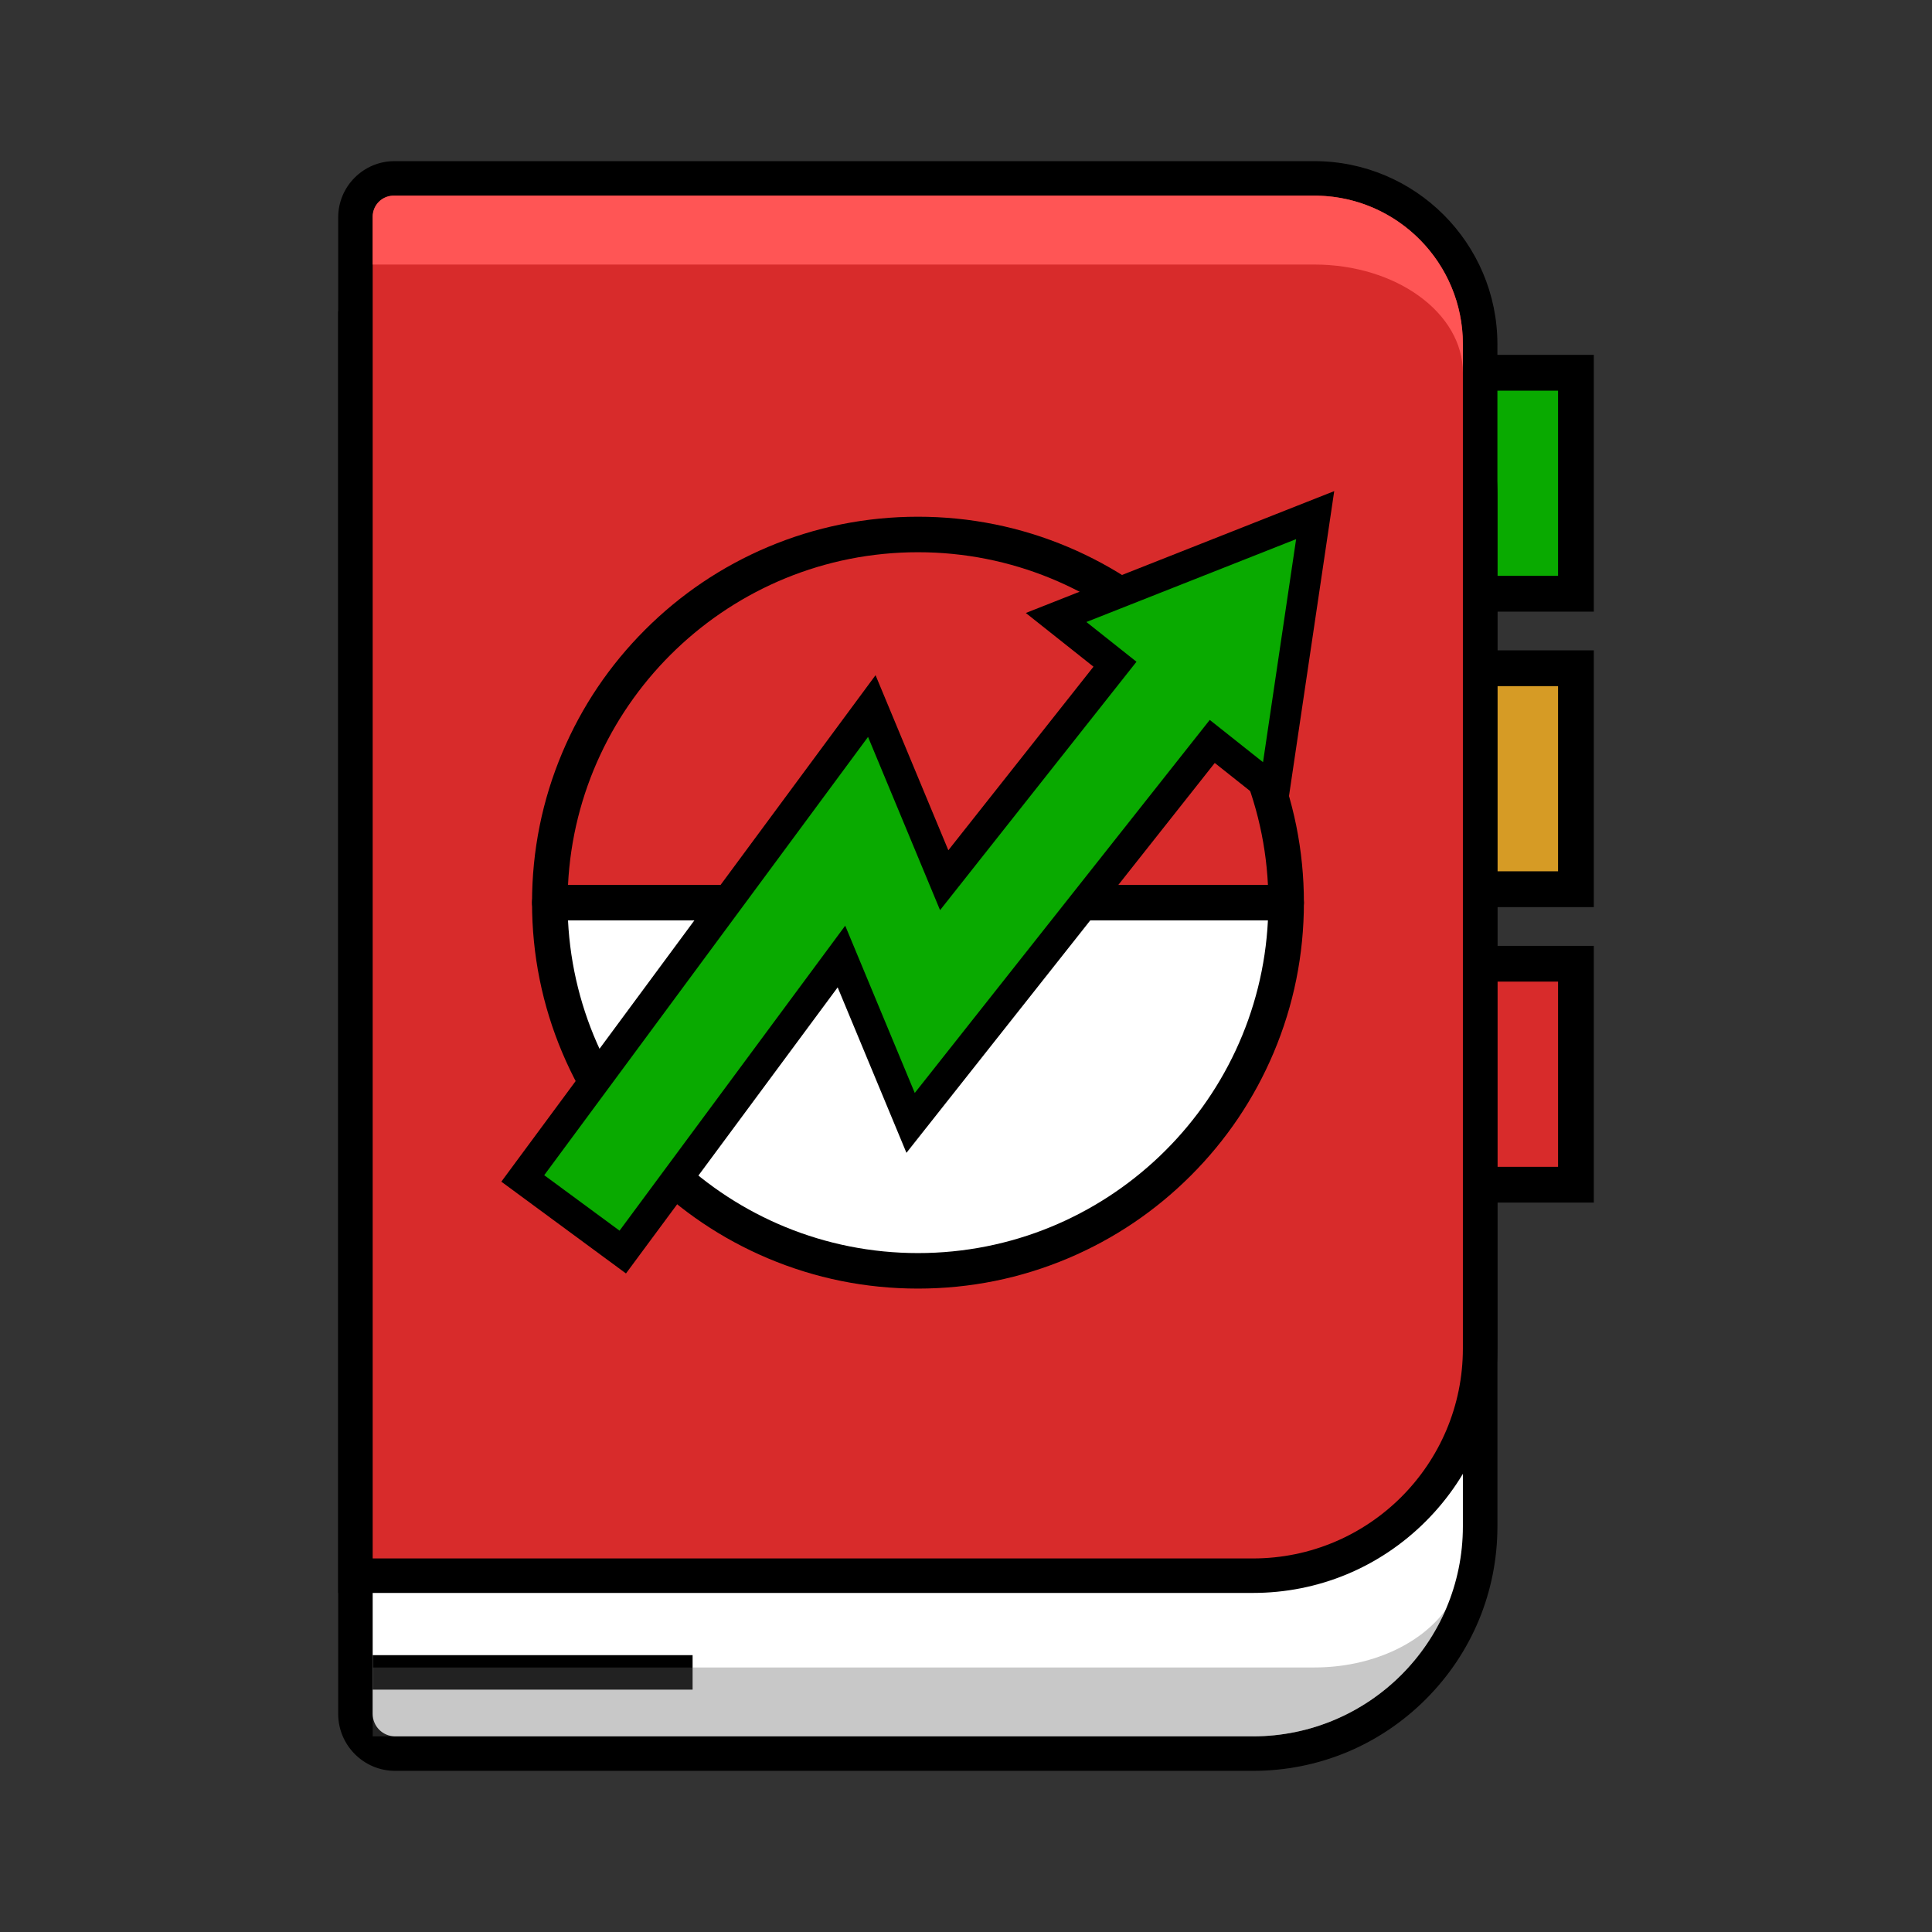 <?xml version="1.0" encoding="utf-8"?>
<!-- Generator: Adobe Illustrator 27.4.1, SVG Export Plug-In . SVG Version: 6.00 Build 0)  -->
<svg version="1.1" id="Layer_1" xmlns="http://www.w3.org/2000/svg" xmlns:xlink="http://www.w3.org/1999/xlink" x="0px" y="0px"
	 viewBox="0 0 1080 1080" style="enable-background:new 0 0 1080 1080;" xml:space="preserve">
<rect x="0" y="0" width="1080" height="1080" fill="#333333" stroke="none"/>
<style type="text/css">
	.st0{fill:#09AA00;}
	.st1{fill:#D69B25;}
	.st2{fill:#D82B2B;}
	.st3{fill:#FFFFFF;}
	.st4{fill:#FF5555;}
	.st5{fill:none;}
	.st6{opacity:0.35;enable-background:new    ;}
	.st7{fill:#606060;}
</style>
<g>
	<g>
		<rect x="811.15" y="208.38" class="st0" width="69.8" height="123.52"/>
		<path d="M890.95,341.9h-89.8V198.38h89.8V341.9z M821.16,321.9h49.8V218.38h-49.8V321.9z"/>
	</g>
	<g>
		<rect x="811.15" y="373.55" class="st1" width="69.8" height="123.52"/>
		<path d="M890.95,507.07h-89.8V363.55h89.8V507.07z M821.16,487.07h49.8V383.55h-49.8V487.07z"/>
	</g>
	<g>
		<rect x="811.15" y="538.73" class="st2" width="69.8" height="123.52"/>
		<path d="M890.95,672.25h-89.8V528.73h89.8V672.25z M821.16,652.25h49.8V548.73h-49.8V652.25z"/>
	</g>
	<g>
		<g>
			<g>
				<path class="st3" d="M220.89,980.28c-12.24,0-22.2-9.96-22.2-22.2V183.64H734.7c51.13,0,92.72,41.6,92.72,92.72v576.86
					c0,70.06-56.99,127.05-127.05,127.05H220.89V980.28z"/>
			</g>
			<g>
				<path d="M734.68,193.28c45.88,0,83.08,37.2,83.08,83.08v576.86c0,64.84-52.57,117.41-117.41,117.41H220.89
					c-6.94,0-12.56-5.62-12.56-12.56v-764.8L734.68,193.28 M734.68,174H208.33h-19.28v19.28v764.8c0,17.56,14.28,31.84,31.84,31.84
					h479.48c36.51,0,70.84-14.22,96.66-40.04c25.82-25.82,40.04-60.14,40.04-96.66V276.36C837.05,219.92,791.14,174,734.68,174
					L734.68,174z"/>
			</g>
		</g>
		<g>
			<g>
				<path class="st2" d="M198.69,880.83v-759.3c0-12.02,9.78-21.81,21.81-21.81h514.2c51.13,0,92.72,41.6,92.72,92.72v561.33
					c0,70.06-56.99,127.05-127.05,127.05H198.69V880.83z"/>
			</g>
			<g>
				<path d="M734.68,109.36c45.88,0,83.08,37.2,83.08,83.08v561.33c0,64.84-52.57,117.41-117.41,117.41H208.33V121.53
					c0-6.72,5.45-12.17,12.17-12.17H734.68L734.68,109.36z M734.68,90.08H220.5c-17.34,0-31.45,14.11-31.45,31.45v749.65v19.28
					h19.28h492.03c36.51,0,70.84-14.22,96.66-40.04c25.82-25.82,40.04-60.14,40.04-96.66V192.44
					C837.05,136,791.14,90.08,734.68,90.08L734.68,90.08z"/>
			</g>
			<g>
				<path class="st4" d="M817.77,192.44v15.94c0-33.42-37.19-60.5-83.08-60.5H208.33v-26.86c0-6.33,5.05-11.49,11.36-11.65H734.7
					c0.71,0,1.44,0.01,2.14,0.02C781.73,110.53,817.77,147.27,817.77,192.44z"/>
			</g>
		</g>
		<g>
			<g>
				<line class="st5" x1="208.33" y1="934.89" x2="387.17" y2="934.89"/>
			</g>
			<g>
				<rect x="208.33" y="925.24" width="178.84" height="19.28"/>
			</g>
		</g>
		<g class="st6">
			<path class="st7" d="M808.05,900.02c-18.06,41.56-59.48,70.62-107.69,70.62H208.33v-38.51h526.36
				C766.47,932.13,794.09,919.12,808.05,900.02z"/>
		</g>
	</g>
	<g>
		<g>
			<g>
				<g>
					<path class="st3" d="M513.15,710.4c113.67,0,205.81-92.14,205.81-205.81H307.34C307.34,618.26,399.49,710.4,513.15,710.4z"/>
				</g>
				<g>
					<path d="M513.15,720.33c-29.12,0-57.37-5.71-83.98-16.96c-25.69-10.87-48.76-26.42-68.57-46.23s-35.36-42.88-46.23-68.57
						c-11.25-26.6-16.96-54.86-16.96-83.98c0-5.48,4.44-9.93,9.93-9.93h411.62c2.63,0,5.16,1.05,7.02,2.91
						c1.86,1.86,2.91,4.39,2.91,7.02c0,29.12-5.71,57.37-16.96,83.98c-10.87,25.69-26.42,48.76-46.23,68.57
						s-42.88,35.36-68.57,46.23C570.52,714.62,542.27,720.33,513.15,720.33z M317.52,514.52c5.19,103.42,90.95,185.96,195.63,185.96
						s190.45-82.54,195.63-185.96H317.52z"/>
				</g>
			</g>
			<g>
				<g>
					<path class="st2" d="M513.15,298.78c113.67,0,205.81,92.14,205.81,205.81H307.34C307.34,390.92,399.49,298.78,513.15,298.78z"
						/>
				</g>
				<g>
					<path d="M718.96,514.52H307.34c-5.48,0-9.93-4.44-9.93-9.93c0-29.12,5.71-57.37,16.96-83.98
						c10.87-25.69,26.42-48.76,46.23-68.57s42.88-35.36,68.57-46.23c26.6-11.25,54.86-16.96,83.98-16.96
						c29.12,0,57.37,5.71,83.98,16.96c25.69,10.87,48.76,26.42,68.57,46.23s35.36,42.88,46.23,68.57
						c11.25,26.6,16.96,54.86,16.96,83.98c0,2.63-1.05,5.16-2.91,7.02C724.11,513.47,721.59,514.52,718.96,514.52z M317.52,494.66
						h391.27c-5.19-103.42-90.95-185.96-195.63-185.96S322.7,391.25,317.52,494.66z"/>
				</g>
			</g>
		</g>
		<g>
			<g>
				<polygon class="st0" points="292.24,658.75 487.34,394.69 527.82,492.05 623.29,371.31 590.38,345.19 735.2,287.96 
					712.34,441.99 677.66,414.47 509.04,627.71 470.37,534.7 348.14,699.91 				"/>
			</g>
			<g>
				<path d="M724.54,301.38l-18.5,124.69l-29.78-23.63L511.36,610.97l-38.88-93.51L346.33,687.95l-42.11-31.01l181.02-245
					l40.26,96.84L635.3,369.92l-28-22.22L724.54,301.38 M745.84,274.54l-27.59,10.9l-117.23,46.32l-27.59,10.9l23.24,18.44
					l14.6,11.59L530.13,475.3l-29.08-69.94l-11.61-27.93l-17.98,24.33l-181.02,245l-10.19,13.8l13.81,10.17l42.11,31.01l13.76,10.13
					l10.16-13.74l108.17-146.19l27.27,65.6l11.18,26.9l18.07-22.85L679.06,426.5l16.34,12.97l23.24,18.44l4.35-29.34l18.5-124.69
					L745.84,274.54L745.84,274.54z"/>
			</g>
		</g>
	</g>
</g>
</svg>
